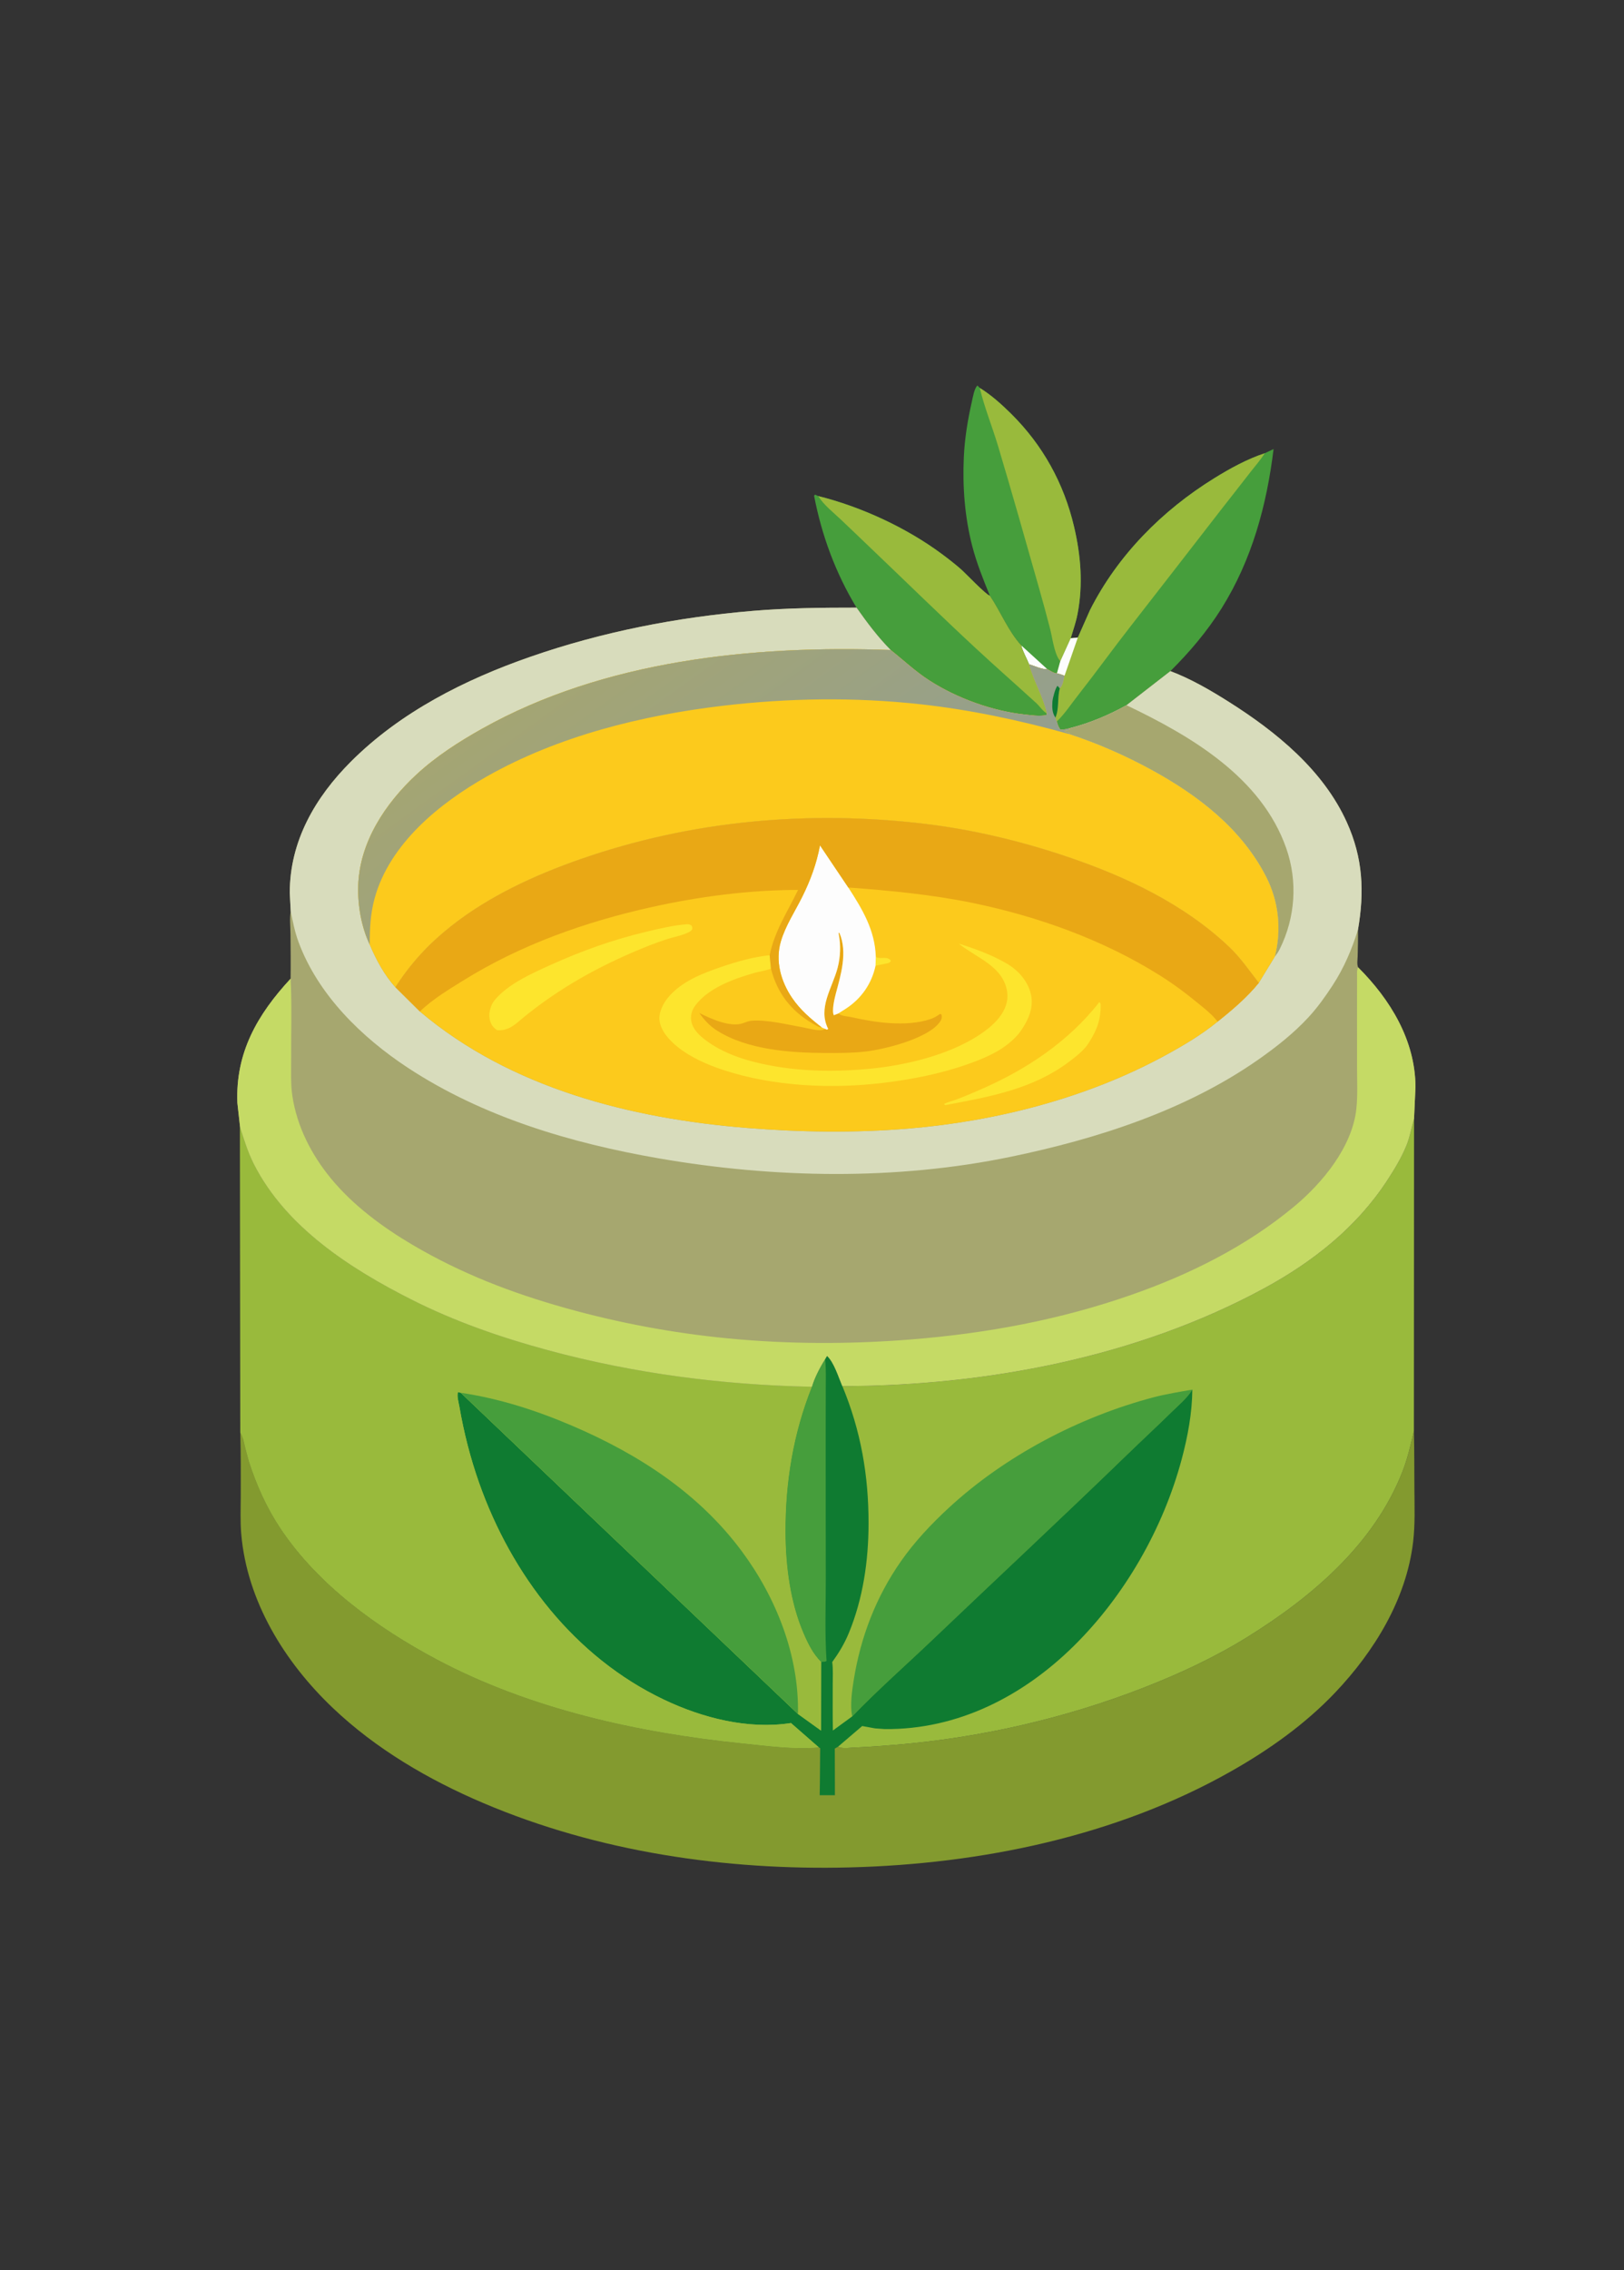 <?xml version="1.0" encoding="UTF-8" standalone="no"?>
<svg
   width="63mm"
   height="88mm"
   version="1.1"
   id="svg123"
   sodipodi:docname="item-healingsalve.svg"
   inkscape:version="1.3.2 (091e20e, 2023-11-25, custom)"
   xml:space="preserve"
   xmlns:inkscape="http://www.inkscape.org/namespaces/inkscape"
   xmlns:sodipodi="http://sodipodi.sourceforge.net/DTD/sodipodi-0.dtd"
   xmlns="http://www.w3.org/2000/svg"
   xmlns:svg="http://www.w3.org/2000/svg"><rect width="100%" height="100%" fill="#333333" stroke="none"/><sodipodi:namedview
     id="namedview123"
     pagecolor="#ffffff"
     bordercolor="#000000"
     borderopacity="0.25"
     inkscape:showpageshadow="2"
     inkscape:pageopacity="0.0"
     inkscape:pagecheckerboard="0"
     inkscape:deskcolor="#d1d1d1"
     inkscape:document-units="mm"
     inkscape:zoom="0.68416665"
     inkscape:cx="47.503046"
     inkscape:cy="152.00975"
     inkscape:window-width="1350"
     inkscape:window-height="1040"
     inkscape:window-x="182"
     inkscape:window-y="0"
     inkscape:window-maximized="0"
     inkscape:current-layer="svg123" /><defs
     id="defs74"><linearGradient
       id="gradient_0"
       gradientUnits="userSpaceOnUse"
       x1="529.71"
       y1="1148.418"
       x2="679.959"
       y2="1009.473"
       gradientTransform="matrix(0.175,-0.107,0.107,0.175,-48.504,98.014)"><stop
         offset="0"
         stop-color="#431A0C"
         id="stop73" /><stop
         offset="1"
         stop-color="#553D21"
         id="stop74" /></linearGradient><linearGradient
       id="gradient_0-6"
       gradientUnits="userSpaceOnUse"
       x1="383.345"
       y1="240.925"
       x2="493.686"
       y2="394.407"><stop
         offset="0"
         stop-color="#A4A573"
         id="stop21" /><stop
         offset="1"
         stop-color="#949F8E"
         id="stop22" /></linearGradient></defs><defs
     id="defs100"><linearGradient
       id="gradient_1"
       gradientUnits="userSpaceOnUse"
       x1="585.167"
       y1="910.497"
       x2="553.476"
       y2="822.706"
       gradientTransform="matrix(0.175,-0.107,0.107,0.175,-48.504,98.014)"><stop
         offset="0"
         stop-color="#521D00"
         id="stop99" /><stop
         offset="1"
         stop-color="#754016"
         id="stop100" /></linearGradient></defs><defs
     id="defs110"><linearGradient
       id="gradient_2"
       gradientUnits="userSpaceOnUse"
       x1="493.9"
       y1="348.564"
       x2="623.601"
       y2="310.725"
       gradientTransform="matrix(0.175,-0.107,0.107,0.175,-48.504,98.014)"><stop
         offset="0"
         stop-color="#BDC0BE"
         id="stop109" /><stop
         offset="1"
         stop-color="#F6FFFF"
         id="stop110" /></linearGradient></defs><defs
     id="defs116"><linearGradient
       id="gradient_3"
       gradientUnits="userSpaceOnUse"
       x1="524.604"
       y1="447.218"
       x2="676.476"
       y2="295.283"
       gradientTransform="matrix(0.175,-0.107,0.107,0.175,-48.504,98.014)"><stop
         offset="0"
         stop-color="#606062"
         id="stop115" /><stop
         offset="1"
         stop-color="#6C747E"
         id="stop116" /></linearGradient></defs><g
     id="g1"
     transform="matrix(0.261,0,0,0.261,-12.442,31.346)"><path
       fill="#469e3c"
       d="m 603.73,214.299 c -3.729,-9.149 -7.406,-18.244 -9.888,-27.829 -4.222,-16.301 -5.503,-33.284 -4.726,-50.075 0.487,-10.533 2.167,-20.66 4.485,-30.927 0.56,-2.481 1.367,-7.527 3.149,-9.15 l 1.314,1.347 c 6.441,3.972 12.36,9.299 17.72,14.615 17.689,17.544 29.526,38.951 35.235,63.22 3.832,16.291 5.162,32.609 1.951,49.139 -0.884,4.554 -2.469,9.135 -3.816,13.576 l -5.865,12.926 -1.869,6.746 c -1.791,-0.013 -4.004,-1.626 -5.575,-2.479 -2.072,0.687 -7.793,-1.938 -10.123,-2.628 -1.402,-3.568 -3.457,-6.867 -4.388,-10.604 -7.383,-8.129 -11.523,-18.841 -17.604,-27.877 z"
       id="path2" /><path
       fill="#fdfdfd"
       d="m 621.334,242.176 14.511,13.232 c -2.072,0.687 -7.793,-1.938 -10.123,-2.628 -1.402,-3.568 -3.457,-6.867 -4.388,-10.604 z"
       id="path3" /><path
       fill="#99ba3c"
       d="m 598.064,97.665 c 6.441,3.972 12.36,9.299 17.72,14.615 17.689,17.544 29.526,38.951 35.235,63.22 3.832,16.291 5.162,32.609 1.951,49.139 -0.884,4.554 -2.469,9.135 -3.816,13.576 l -5.865,12.926 -0.449,-0.636 c -3.03,-4.245 -3.915,-12.301 -5.242,-17.493 -1.974,-7.721 -4.095,-15.444 -6.275,-23.109 -7.573,-26.617 -15.068,-53.232 -23.022,-79.739 -3.25,-10.829 -7.638,-21.511 -10.237,-32.499 z"
       id="path4" /><path
       fill="#469e3c"
       d="M 528.827,221.004 C 517.075,201.595 509.286,180.5 505.001,158.25 l 0.499,-0.689 1.814,0.818 c 24.009,5.941 49.586,17.764 69.459,32.526 3.613,2.684 7.237,5.49 10.626,8.452 2.691,2.352 14.316,14.612 16.331,14.942 6.081,9.036 10.221,19.748 17.604,27.877 0.931,3.737 2.986,7.036 4.388,10.604 2.541,9.484 7.849,17.963 10.024,27.65 l -0.236,0.82 -1.11,0.245 c -3.535,0.5 -7.457,-0.109 -10.989,-0.488 -18.355,-1.972 -38.209,-9.173 -53.731,-19.17 -7.862,-5.065 -14.372,-11.28 -21.641,-17.037 -7.176,-7.188 -13.367,-15.516 -19.212,-23.796 z"
       id="path5" /><path
       fill="#99ba3c"
       d="m 507.314,158.379 c 24.009,5.941 49.586,17.764 69.459,32.526 3.613,2.684 7.237,5.49 10.626,8.452 2.691,2.352 14.316,14.612 16.331,14.942 6.081,9.036 10.221,19.748 17.604,27.877 0.931,3.737 2.986,7.036 4.388,10.604 2.541,9.484 7.849,17.963 10.024,27.65 -2.369,-1.386 -3.983,-4.05 -6.001,-5.891 -11.293,-10.304 -22.781,-20.384 -33.995,-30.781 -19.661,-18.227 -38.817,-36.991 -58.22,-55.491 -5.824,-5.553 -11.618,-11.149 -17.467,-16.673 -4.09,-3.862 -9.842,-8.416 -12.749,-13.215 z"
       id="path6" /><path
       fill="#469e3c"
       d="m 758.167,134.332 4.948,-2.353 c -3.869,31.661 -12.162,62.168 -29.215,89.436 -8.013,12.815 -18.016,24.608 -28.741,35.228 l -24.677,19.142 c -10.493,5.775 -20.487,9.955 -32.086,12.952 -1.771,0.417 -3.326,0.88 -5.146,0.596 -1.003,-1.475 -1.448,-2.676 -1.895,-4.398 l -0.786,-2.178 c 2.243,-5.216 0.957,-11.043 2.47,-16.421 1.754,-1.495 2.133,-4.922 2.645,-7.082 -1.423,-0.556 -2.769,-1.048 -4.264,-1.367 l 1.869,-6.746 5.865,-12.926 3.996,-0.408 6.843,-15.445 c 15.565,-30.788 40.551,-55.906 69.731,-73.967 8.886,-5.5 18.486,-10.793 28.443,-14.063 z"
       id="path7" /><path
       fill="#99ba3c"
       d="m 653.15,237.807 6.843,-15.445 c 15.565,-30.788 40.551,-55.906 69.731,-73.967 8.886,-5.5 18.486,-10.793 28.443,-14.063 -2.385,3.817 -5.455,7.231 -8.205,10.793 -5.453,7.062 -11.007,14.041 -16.481,21.085 -16.948,21.808 -33.816,43.676 -50.825,65.442 -9.891,12.658 -19.286,25.707 -29.225,38.348 -3.863,4.913 -7.591,10.58 -12.076,14.935 l -0.786,-2.178 c 2.243,-5.216 0.957,-11.043 2.47,-16.421 1.754,-1.495 2.133,-4.922 2.645,-7.082 -1.423,-0.556 -2.769,-1.048 -4.264,-1.367 l 1.869,-6.746 5.865,-12.926 z"
       id="path8" /><path
       fill="#fdfdfd"
       d="m 649.154,238.215 3.996,-0.408 -7.466,21.447 c -1.423,-0.556 -2.769,-1.048 -4.264,-1.367 l 1.869,-6.746 z"
       id="path9" /><path
       fill="#839a2f"
       d="m 182.668,684.127 c 1.048,1.357 0.864,2.004 1.572,3.373 l 0.748,3.003 0.111,0.577 0.858,3.423 1.483,5.5 c 4.225,13.264 10.071,26.29 17.81,37.898 21.131,31.695 54.52,55.829 87.75,73.49 52.367,27.832 113.108,41.195 171.75,47.191 13.786,1.409 29.11,3.542 42.907,2.245 l 0.792,0.423 -0.286,26.416 8.5,0.004 -0.051,-26.17 1.875,-1.102 c 0.505,0.305 0.602,0.407 1.263,0.553 2.335,0.516 5.797,0.054 8.269,-0.052 7.422,-0.321 14.855,-0.877 22.258,-1.481 47.548,-3.88 95.399,-14.78 139.85,-32.107 20.142,-7.852 40.026,-17.091 58.415,-28.513 36.086,-22.414 71.101,-52.109 86.972,-92.779 2.917,-7.474 4.61,-15.034 6.426,-22.806 0.286,10.823 0.205,21.693 0.284,32.521 0.072,9.875 0.441,19.965 -0.723,29.792 -3.811,32.176 -21.819,61.398 -43.747,84.485 -16.892,17.785 -37.33,32.262 -58.617,44.295 -64.531,36.476 -140.586,52.042 -214.218,53.896 C 455.083,929.96 383.631,919.481 319.122,892.054 288.425,879.002 258.839,861.715 234.58,838.626 207.584,812.933 186.443,778.88 183.185,741 c -0.612,-7.111 -0.296,-14.394 -0.271,-21.532 0.04,-11.775 0.055,-23.57 -0.246,-35.341 z"
       id="path10" /><path
       fill="#99ba3c"
       d="m 842.029,507.851 -0.089,175.362 c -1.816,7.772 -3.509,15.332 -6.426,22.806 -15.871,40.67 -50.886,70.365 -86.972,92.779 -18.389,11.422 -38.273,20.661 -58.415,28.513 -44.451,17.327 -92.302,28.227 -139.85,32.107 -7.403,0.604 -14.836,1.16 -22.258,1.481 -2.472,0.106 -5.934,0.568 -8.269,0.052 -0.661,-0.146 -0.758,-0.248 -1.263,-0.553 l -1.875,1.102 0.051,26.17 -8.5,-0.004 0.286,-26.416 -0.792,-0.423 C 493.86,862.124 478.536,859.991 464.75,858.582 406.108,852.586 345.367,839.223 293,811.391 259.77,793.73 226.381,769.596 205.25,737.901 197.511,726.293 191.665,713.267 187.44,700.003 l -1.483,-5.5 -0.858,-3.423 -0.111,-0.577 -0.748,-3.003 c -0.708,-1.369 -0.524,-2.016 -1.572,-3.373 l -0.132,-171.441 c 2.338,7.138 4.29,13.818 7.714,20.589 17.883,35.366 54.155,58.758 88.504,76.11 24.426,12.339 50.341,21.319 76.702,28.452 48.283,13.064 98.339,19.567 148.293,20.526 1.487,-5.148 4.564,-11.005 7.436,-15.529 l 1.065,-1.819 c 3.948,3.53 6.517,12.095 8.621,16.985 80.676,-0.208 165.411,-16.156 236.843,-54.876 27.38,-14.842 51.928,-34.201 69.103,-60.451 4.091,-6.252 7.933,-12.571 10.807,-19.492 2.043,-4.919 2.888,-10.232 4.405,-15.33 z"
       id="path11" /><path
       fill="#469e3c"
       d="m 526.433,843.413 -0.128,-0.531 c -1.106,-5.879 -0.028,-13.69 0.907,-19.573 3.866,-24.32 12.527,-46.951 26.705,-67.16 7.642,-10.892 16.889,-20.688 26.642,-29.706 31.615,-29.231 73.41,-51.131 115.014,-62.113 7.228,-1.908 14.548,-3.052 21.899,-4.352 -2.712,4.61 -7.866,8.892 -11.677,12.622 -8.345,8.17 -16.91,16.108 -25.301,24.231 -35.94,34.792 -72.558,68.879 -108.77,103.388 -15.056,14.348 -30.857,28.228 -45.291,43.194 z"
       id="path12" /><path
       fill="#0f7b31"
       d="m 511.185,642.834 1.065,-1.819 c 3.948,3.53 6.517,12.095 8.621,16.985 10.387,25.081 14.761,50.116 14.72,77.183 -0.031,20.865 -3.085,42.079 -11.086,61.468 -2.453,5.943 -5.564,11.078 -9.322,16.277 0.555,4.129 0.267,8.531 0.279,12.711 0.024,8.564 -0.1,17.154 0.088,25.715 l 10.883,-7.941 c 14.434,-14.966 30.235,-28.846 45.291,-43.194 36.212,-34.509 72.83,-68.596 108.77,-103.388 8.391,-8.123 16.956,-16.061 25.301,-24.231 3.811,-3.73 8.965,-8.012 11.677,-12.622 -0.113,13.226 -2.578,26.409 -5.994,39.161 -10.379,38.755 -31.964,76.543 -60.579,104.738 -28.658,28.238 -65.264,47.073 -106.173,46.673 l -5.476,-0.391 -7.235,-1.32 -13.528,11.559 -1.875,1.102 0.051,26.17 -8.5,-0.004 0.286,-26.416 -0.792,-0.423 -15.641,-13.66 c -24.197,3.712 -49.749,-2.836 -71.516,-13.211 -50.126,-23.893 -85.512,-70.062 -103.71,-121.69 -4.904,-13.913 -8.553,-28.192 -11.058,-42.727 -0.355,-2.059 -1.59,-6.333 -0.732,-8.124 l 1.527,0.342 189.4,180.307 13.012,9.356 0.043,-38.538 c -4.556,-4.432 -7.366,-10.178 -9.864,-15.965 -7.53,-17.445 -10.135,-37.916 -10.208,-56.76 -0.112,-28.288 4.343,-55.477 14.839,-81.794 1.487,-5.148 4.564,-11.005 7.436,-15.529 z"
       id="path13" /><path
       fill="#469e3c"
       d="m 511.185,642.834 c 0.619,5.744 0.378,11.651 0.369,17.424 -0.013,8.747 -0.035,17.494 -0.047,26.242 -0.037,26.38 0.051,52.76 0.066,79.14 0.008,15.48 -0.62,31.169 0.424,46.61 -0.819,0.545 -0.821,0.454 -1.735,0.495 l -1.28,0.137 c -4.556,-4.432 -7.366,-10.178 -9.864,-15.965 -7.53,-17.445 -10.135,-37.916 -10.208,-56.76 -0.112,-28.288 4.343,-55.477 14.839,-81.794 1.487,-5.148 4.564,-11.005 7.436,-15.529 z"
       id="path14" /><path
       fill="#99ba3c"
       d="m 182.536,512.686 c 2.338,7.138 4.29,13.818 7.714,20.589 17.883,35.366 54.155,58.758 88.504,76.11 24.426,12.339 50.341,21.319 76.702,28.452 48.283,13.064 98.339,19.567 148.293,20.526 -10.496,26.317 -14.951,53.506 -14.839,81.794 0.073,18.844 2.678,39.315 10.208,56.76 2.498,5.787 5.308,11.533 9.864,15.965 l -0.043,38.538 -13.012,-9.356 -189.4,-180.307 -1.527,-0.342 c -0.858,1.791 0.377,6.065 0.732,8.124 2.505,14.535 6.154,28.814 11.058,42.727 18.198,51.628 53.584,97.797 103.71,121.69 21.767,10.375 47.319,16.923 71.516,13.211 l 15.641,13.66 C 493.86,862.124 478.536,859.991 464.75,858.582 406.108,852.586 345.367,839.223 293,811.391 259.77,793.73 226.381,769.596 205.25,737.901 197.511,726.293 191.665,713.267 187.44,700.003 l -1.483,-5.5 -0.858,-3.423 -0.111,-0.577 -0.748,-3.003 c -0.708,-1.369 -0.524,-2.016 -1.572,-3.373 z"
       id="path15" /><path
       fill="#469e3c"
       d="m 306.527,661.757 c 21.835,3.277 42.359,9.88 62.6,18.538 36.998,15.826 70.986,37.727 95.25,70.414 19.307,26.009 32.254,58.561 31.55,91.355 z"
       id="path16" /><path
       fill="#a6a76f"
       d="m 528.827,221.004 c 5.845,8.28 12.036,16.608 19.212,23.796 7.269,5.757 13.779,11.972 21.641,17.037 15.522,9.997 35.376,17.198 53.731,19.17 3.532,0.379 7.454,0.988 10.989,0.488 l 1.11,-0.245 0.236,-0.82 c -2.175,-9.687 -7.483,-18.166 -10.024,-27.65 2.33,0.69 8.051,3.315 10.123,2.628 1.571,0.853 3.784,2.466 5.575,2.479 1.495,0.319 2.841,0.811 4.264,1.367 -0.512,2.16 -0.891,5.587 -2.645,7.082 -1.513,5.378 -0.227,11.205 -2.47,16.421 l 0.786,2.178 c 0.447,1.722 0.892,2.923 1.895,4.398 1.82,0.284 3.375,-0.179 5.146,-0.596 11.599,-2.997 21.593,-7.177 32.086,-12.952 l 24.677,-19.142 c 11.49,4.342 22.332,10.64 32.698,17.181 26.63,16.801 53.118,38.294 66.399,67.658 9.054,20.018 9.969,38.929 6.265,60.377 0.072,4.93 -0.035,9.844 -0.166,14.772 -0.05,1.891 -0.505,4.557 0.235,6.292 18.036,17.985 32.09,40.881 32.243,67.077 l -0.804,17.851 c -1.517,5.098 -2.362,10.411 -4.405,15.33 -2.874,6.921 -6.716,13.24 -10.807,19.492 -17.175,26.25 -41.723,45.609 -69.103,60.451 -71.432,38.72 -156.167,54.668 -236.843,54.876 -2.104,-4.89 -4.673,-13.455 -8.621,-16.985 l -1.065,1.819 c -2.872,4.524 -5.949,10.381 -7.436,15.529 -49.954,-0.959 -100.01,-7.462 -148.293,-20.526 -26.361,-7.133 -52.276,-16.113 -76.702,-28.452 -34.349,-17.352 -70.621,-40.744 -88.504,-76.11 -3.424,-6.771 -5.376,-13.451 -7.714,-20.589 l -1.524,-13.691 c -1.098,-28.177 11.231,-49.549 29.912,-69.704 0.1,-8.322 0.021,-16.66 -0.06,-24.983 -0.041,-4.203 -0.589,-8.692 0.121,-12.838 l -0.536,-10.345 c -0.008,-29.051 14.295,-53.633 34.381,-73.708 27.859,-27.844 64.027,-46.055 100.865,-58.848 40.372,-14.02 82.274,-22.158 124.852,-25.739 19.373,-1.629 38.853,-1.835 58.28,-1.826 z"
       id="path17" /><path
       fill="#c5da65"
       d="m 210.924,429.291 c 0.785,15.063 0.231,30.421 0.31,45.517 0.034,6.679 -0.325,13.785 0.681,20.389 2.616,17.169 10.69,32.911 21.648,46.23 12.402,15.076 29.031,27.383 45.778,37.245 27.322,16.09 55.567,26.983 86.034,35.52 29.652,8.308 59.921,13.979 90.581,16.971 34.362,3.353 68.826,3.413 103.227,0.683 42.68,-3.387 83.918,-11.009 124.392,-25.185 32.727,-11.463 64.309,-27.198 91.097,-49.459 15.988,-13.285 32.587,-33.461 34.93,-54.702 0.83,-7.528 0.407,-15.381 0.409,-22.961 0.002,-13.363 -0.015,-26.726 -0.005,-40.09 0.003,-3.698 0.003,-7.397 0.025,-11.095 0.009,-1.517 -0.198,-3.321 0.303,-4.755 l 0.256,-0.676 c 18.036,17.985 32.09,40.881 32.243,67.077 l -0.804,17.851 c -1.517,5.098 -2.362,10.411 -4.405,15.33 -2.874,6.921 -6.716,13.24 -10.807,19.492 -17.175,26.25 -41.723,45.609 -69.103,60.451 -71.432,38.72 -156.167,54.668 -236.843,54.876 -2.104,-4.89 -4.673,-13.455 -8.621,-16.985 l -1.065,1.819 c -2.872,4.524 -5.949,10.381 -7.436,15.529 -49.954,-0.959 -100.01,-7.462 -148.293,-20.526 -26.361,-7.133 -52.276,-16.113 -76.702,-28.452 -34.349,-17.352 -70.621,-40.744 -88.504,-76.11 -3.424,-6.771 -5.376,-13.451 -7.714,-20.589 l -1.524,-13.691 c -1.098,-28.177 11.231,-49.549 29.912,-69.704 z"
       id="path18" /><path
       fill="#d8dcbc"
       d="m 528.827,221.004 c 5.845,8.28 12.036,16.608 19.212,23.796 -77.33,-2.781 -160.917,5.725 -229.533,44.18 -13.051,7.314 -25.968,15.59 -36.964,25.802 -17.335,16.1 -31.75,37.669 -32.631,61.972 -0.402,11.1 1.692,23.316 6.448,33.384 3.585,8.464 8.188,17.101 14.432,23.93 l 13.782,13.656 c 50.902,43.067 118.5,60.104 183.677,65.361 30.235,2.439 60.455,2.88 90.703,0.365 49.498,-4.116 100.31,-17.183 144.067,-40.959 10.275,-5.583 20.588,-11.65 29.645,-19.095 8.064,-6.367 16.698,-13.754 23.153,-21.769 l 8.972,-14.668 c 3.909,-15.161 2.223,-31.128 -4.977,-45.087 -13.838,-26.829 -37.89,-45.287 -63.862,-59.551 -14.938,-8.205 -31.07,-15.28 -47.294,-20.516 l 0.933,-0.476 c -0.83,-0.636 -0.853,-0.426 -1.84,-0.329 l -0.75,-0.622 -0.755,-0.128 3.219,-0.778 -0.068,-0.735 c 11.599,-2.997 21.593,-7.177 32.086,-12.952 l 24.677,-19.142 c 11.49,4.342 22.332,10.64 32.698,17.181 26.63,16.801 53.118,38.294 66.399,67.658 9.054,20.018 9.969,38.929 6.265,60.377 -3.512,11.158 -7.768,21.247 -14.177,31.085 -4.11,6.31 -8.521,12.51 -13.645,18.045 -8.385,9.057 -18.24,16.812 -28.336,23.861 -40.728,28.437 -90.348,44.358 -138.613,54.373 -64.684,13.422 -133.16,12.165 -198.037,0.938 -49.139,-8.503 -98.955,-23.235 -140.963,-50.881 -25.941,-17.071 -50.384,-40.907 -61.371,-70.565 -2.105,-5.681 -3.185,-11.335 -4.394,-17.245 l -0.536,-10.345 c -0.008,-29.051 14.295,-53.633 34.381,-73.708 27.859,-27.844 64.027,-46.055 100.865,-58.848 40.372,-14.02 82.274,-22.158 124.852,-25.739 19.373,-1.629 38.853,-1.835 58.28,-1.826 z"
       id="path19" /><path
       fill="#a6a76f"
       d="m 648.396,288.737 c 11.599,-2.997 21.593,-7.177 32.086,-12.952 36.087,17.206 75.783,40.418 89.752,80.293 6.509,18.581 5.116,38.875 -3.605,56.486 -0.802,1.619 -1.71,2.99 -2.839,4.395 3.909,-15.161 2.223,-31.128 -4.977,-45.087 -13.838,-26.829 -37.89,-45.287 -63.862,-59.551 -14.938,-8.205 -31.07,-15.28 -47.294,-20.516 l 0.933,-0.476 c -0.83,-0.636 -0.853,-0.426 -1.84,-0.329 l -0.75,-0.622 -0.755,-0.128 3.219,-0.778 z"
       id="path20" /><path
       fill="#fcca1c"
       d="m 548.039,244.8 c 7.269,5.757 13.779,11.972 21.641,17.037 15.522,9.997 35.376,17.198 53.731,19.17 3.532,0.379 7.454,0.988 10.989,0.488 l 1.11,-0.245 0.236,-0.82 c -2.175,-9.687 -7.483,-18.166 -10.024,-27.65 2.33,0.69 8.051,3.315 10.123,2.628 1.571,0.853 3.784,2.466 5.575,2.479 1.495,0.319 2.841,0.811 4.264,1.367 -0.512,2.16 -0.891,5.587 -2.645,7.082 -1.513,5.378 -0.227,11.205 -2.47,16.421 l 0.786,2.178 c 0.447,1.722 0.892,2.923 1.895,4.398 1.82,0.284 3.375,-0.179 5.146,-0.596 l 0.068,0.735 -3.219,0.778 0.755,0.128 0.75,0.622 c 0.987,-0.097 1.01,-0.307 1.84,0.329 l -0.933,0.476 c 16.224,5.236 32.356,12.311 47.294,20.516 25.972,14.264 50.024,32.722 63.862,59.551 7.2,13.959 8.886,29.926 4.977,45.087 l -8.972,14.668 c -5.307,-6.767 -10.354,-14.182 -16.608,-20.108 -25.637,-24.291 -58.333,-39.652 -91.461,-50.822 -25.472,-8.588 -52.509,-15.074 -79.226,-18.278 -65.563,-7.862 -131.697,-1.91 -194.136,19.913 -25.484,8.907 -51.126,20.697 -72.41,37.558 -12.608,9.987 -22.486,20.666 -31.186,34.178 -6.244,-6.829 -10.847,-15.466 -14.432,-23.93 -4.756,-10.068 -6.85,-22.284 -6.448,-33.384 0.881,-24.303 15.296,-45.872 32.631,-61.972 10.996,-10.212 23.913,-18.488 36.964,-25.802 68.616,-38.455 152.203,-46.961 229.533,-44.18 z"
       id="path21" /><path
       fill="url(#gradient_0)"
       d="m 548.039,244.8 c 7.269,5.757 13.779,11.972 21.641,17.037 15.522,9.997 35.376,17.198 53.731,19.17 3.532,0.379 7.454,0.988 10.989,0.488 l 1.11,-0.245 0.236,-0.82 c -2.175,-9.687 -7.483,-18.166 -10.024,-27.65 2.33,0.69 8.051,3.315 10.123,2.628 1.571,0.853 3.784,2.466 5.575,2.479 1.495,0.319 2.841,0.811 4.264,1.367 -0.512,2.16 -0.891,5.587 -2.645,7.082 -1.513,5.378 -0.227,11.205 -2.47,16.421 l 0.786,2.178 c 0.447,1.722 0.892,2.923 1.895,4.398 1.82,0.284 3.375,-0.179 5.146,-0.596 l 0.068,0.735 -3.219,0.778 0.755,0.128 0.75,0.622 c 0.987,-0.097 1.01,-0.307 1.84,0.329 l -0.933,0.476 c -27.144,-7.556 -54.735,-13.453 -82.759,-16.544 -36.99,-4.079 -74.341,-3.523 -111.272,0.843 -45.489,5.378 -92.322,16.979 -132.465,39.666 -26.6,15.033 -54.608,37.756 -63.036,68.38 -2.412,8.764 -2.738,16.967 -2.766,25.988 -4.756,-10.068 -6.85,-22.284 -6.448,-33.384 0.881,-24.303 15.296,-45.872 32.631,-61.972 10.996,-10.212 23.913,-18.488 36.964,-25.802 68.616,-38.455 152.203,-46.961 229.533,-44.18 z"
       id="path22"
       style="fill:url(#gradient_0-6)" /><path
       fill="#0f7b31"
       d="m 640.569,282.757 c -1.88,-2.75 -1.901,-5.745 -1.69,-8.99 0.127,-1.962 1.711,-7.82 2.871,-8.871 l 1.289,1.44 c -1.513,5.378 -0.227,11.205 -2.47,16.421 z"
       id="path23" /><path
       fill="#fcca1c"
       d="m 269.791,434.068 c 8.7,-13.512 18.578,-24.191 31.186,-34.178 21.284,-16.861 46.926,-28.651 72.41,-37.558 62.439,-21.823 128.573,-27.775 194.136,-19.913 26.717,3.204 53.754,9.69 79.226,18.278 33.128,11.17 65.824,26.531 91.461,50.822 6.254,5.926 11.301,13.341 16.608,20.108 -6.455,8.015 -15.089,15.402 -23.153,21.769 -9.057,7.445 -19.37,13.512 -29.645,19.095 -43.757,23.776 -94.569,36.843 -144.067,40.959 -30.248,2.515 -60.468,2.074 -90.703,-0.365 -65.177,-5.257 -132.775,-22.294 -183.677,-65.361 z"
       id="path24" /><path
       fill="#fde52d"
       d="m 539.661,417.026 0.394,0.251 c 2.554,1.202 6.199,-0.861 8.084,1.973 -0.738,1.27 -0.982,1.155 -2.416,1.519 l -6.206,1.241 z"
       id="path25" /><path
       fill="#fde52d"
       d="m 665.29,442.391 0.685,1.109 c 0.194,8.439 -1.988,14.476 -6.478,21.5 l -0.858,1.309 c -2.76,3.816 -6.733,6.858 -10.463,9.668 -20.488,15.431 -45.003,19.716 -69.56,24.304 l -0.608,-0.676 c 2.34,-1.167 5.042,-1.763 7.497,-2.702 4.766,-1.822 9.446,-3.826 14.115,-5.882 25.245,-11.116 48.524,-26.69 65.67,-48.63 z"
       id="path26" /><path
       fill="#fde52d"
       d="m 433.7,398.722 c 0.926,0.064 1.438,0.062 2.22,0.627 0.787,0.568 0.557,1.249 0.644,2.151 -0.558,0.822 -0.916,1.169 -1.82,1.638 -3.821,1.982 -8.75,2.769 -12.856,4.117 -6.272,2.059 -12.536,4.563 -18.599,7.173 -23.758,10.231 -45.09,22.629 -64.846,39.385 -3.445,2.922 -6.929,4.786 -11.507,4.403 -1.161,-0.811 -2.12,-1.586 -2.883,-2.804 -1.436,-2.292 -1.839,-5.513 -1.21,-8.122 l 0.136,-0.54 c 0.508,-2.181 1.333,-3.978 2.808,-5.705 7.58,-8.878 20.327,-14.543 30.775,-19.278 17.65,-7.998 35.212,-14.297 54.059,-18.794 7.606,-1.815 15.268,-3.653 23.079,-4.251 z"
       id="path27" /><path
       fill="#e9a815"
       d="m 511.257,457.527 0.993,0.39 0.66,-0.417 c -6.012,-11.831 2.34,-22.936 5.315,-34.347 1.594,-6.111 1.81,-12.566 0.654,-18.778 l -0.161,-0.84 0.532,0.153 c 4.641,10.879 0.802,23.336 -2.067,34.062 -0.743,2.781 -2.372,9.821 -1.07,12.066 l 2.486,-0.985 0.811,0.508 c 1.85,1.065 4.368,1.06 6.445,1.532 13.518,3.068 30.587,5.573 44.122,1.243 2.205,-0.705 3.902,-1.7 5.773,-3.032 l 0.851,0.382 c 0.232,1.628 0.159,2.455 -0.78,3.866 -6.295,9.469 -31.022,15.606 -41.85,16.849 -7.557,0.869 -15.044,0.857 -22.636,0.827 -19.522,-0.077 -43.526,-1.735 -60.49,-12.34 l -0.697,-0.431 c -3.806,-2.42 -7.052,-5.985 -9.618,-9.664 6.354,3.161 17.235,8.16 24.317,5.785 1.674,-0.562 3.374,-1.335 5.153,-1.452 9.225,-0.605 19.433,2.104 28.5,3.674 3.014,0.522 9.58,2.562 12.326,1.165 z"
       id="path28" /><path
       fill="#fdfdfd"
       d="m 509.423,456.761 c -6.377,-4.993 -12.168,-9.877 -16.772,-16.634 -6.336,-9.3 -9.578,-20.779 -6.314,-31.8 2.602,-8.786 7.839,-16.644 11.903,-24.792 4.706,-9.434 8.13,-18.718 10.073,-29.075 l 15.905,23.659 c 7.916,12.19 15.014,24.005 15.443,38.907 l -0.144,4.984 c -2.135,10.051 -7.922,18.406 -16.585,24.079 l -4.333,2.742 -2.486,0.985 c -1.302,-2.245 0.327,-9.285 1.07,-12.066 2.869,-10.726 6.708,-23.183 2.067,-34.062 l -0.532,-0.153 0.161,0.84 c 1.156,6.212 0.94,12.667 -0.654,18.778 -2.975,11.411 -11.327,22.516 -5.315,34.347 l -0.66,0.417 -0.993,-0.39 z"
       id="path29" /><path
       fill="#fde52d"
       d="m 586.349,409.647 c 9.276,2.947 18.659,6.305 27.061,11.274 6.405,3.789 11.73,9.814 13.404,17.204 1.572,6.939 -1.046,13.417 -4.812,19.16 l -0.475,0.715 -1.27,1.804 c -7.224,8.835 -17.608,13.425 -28.095,17.191 -15.645,5.62 -31.982,8.809 -48.442,10.801 -29.07,3.518 -62.092,1.963 -90.001,-7.332 -8.768,-2.92 -17.894,-6.902 -25.168,-12.677 -4.663,-3.702 -9.942,-9.26 -10.435,-15.492 -0.346,-4.383 2.216,-9.28 4.957,-12.545 7.555,-8.999 19.283,-13.481 30.099,-17.156 8.677,-2.949 17.726,-5.53 26.869,-6.455 l 0.729,7.528 c -2.901,1.111 -6.403,1.569 -9.434,2.435 -10.964,3.133 -24.181,7.847 -31.799,16.67 -2.69,3.116 -4.152,6.008 -3.546,10.228 0.547,3.802 3.551,7.191 6.43,9.531 9.615,7.816 21.531,11.979 33.488,14.595 20.054,4.388 40.953,4.659 61.33,2.639 19.389,-1.922 42.606,-7.534 59.235,-18.051 4.672,-2.955 9.15,-6.32 12.588,-10.71 3.278,-4.187 5.189,-9.141 4.358,-14.504 -2.18,-14.066 -16.95,-18.818 -26.524,-26.412 z"
       id="path30" /><path
       fill="#e9a815"
       d="m 269.791,434.068 c 8.7,-13.512 18.578,-24.191 31.186,-34.178 21.284,-16.861 46.926,-28.651 72.41,-37.558 62.439,-21.823 128.573,-27.775 194.136,-19.913 26.717,3.204 53.754,9.69 79.226,18.278 33.128,11.17 65.824,26.531 91.461,50.822 6.254,5.926 11.301,13.341 16.608,20.108 -6.455,8.015 -15.089,15.402 -23.153,21.769 l -1.488,-1.786 c -2.797,-3.22 -6.316,-5.905 -9.598,-8.608 -6.842,-5.633 -13.66,-10.699 -21.17,-15.429 -31.812,-20.035 -68.757,-33.268 -105.51,-40.823 -22.563,-4.638 -46.698,-6.956 -69.681,-8.631 L 508.313,354.46 c -1.943,10.357 -5.367,19.641 -10.073,29.075 -4.064,8.148 -9.301,16.006 -11.903,24.792 -3.264,11.021 -0.022,22.5 6.314,31.8 4.604,6.757 10.395,11.641 16.772,16.634 -0.95,-0.206 -1.859,-0.344 -2.709,-0.839 l -2.631,-1.498 c -12.161,-7.098 -19.879,-17.205 -23.313,-30.757 l -0.729,-7.528 c 2.756,-13.665 10.012,-24.329 15.948,-36.67 -27.567,0.033 -55.678,3.723 -82.542,9.704 -36.967,8.23 -73.414,21.108 -105.664,41.224 -8.143,5.079 -17.357,10.58 -24.21,17.327 z"
       id="path31" /></g></svg>
